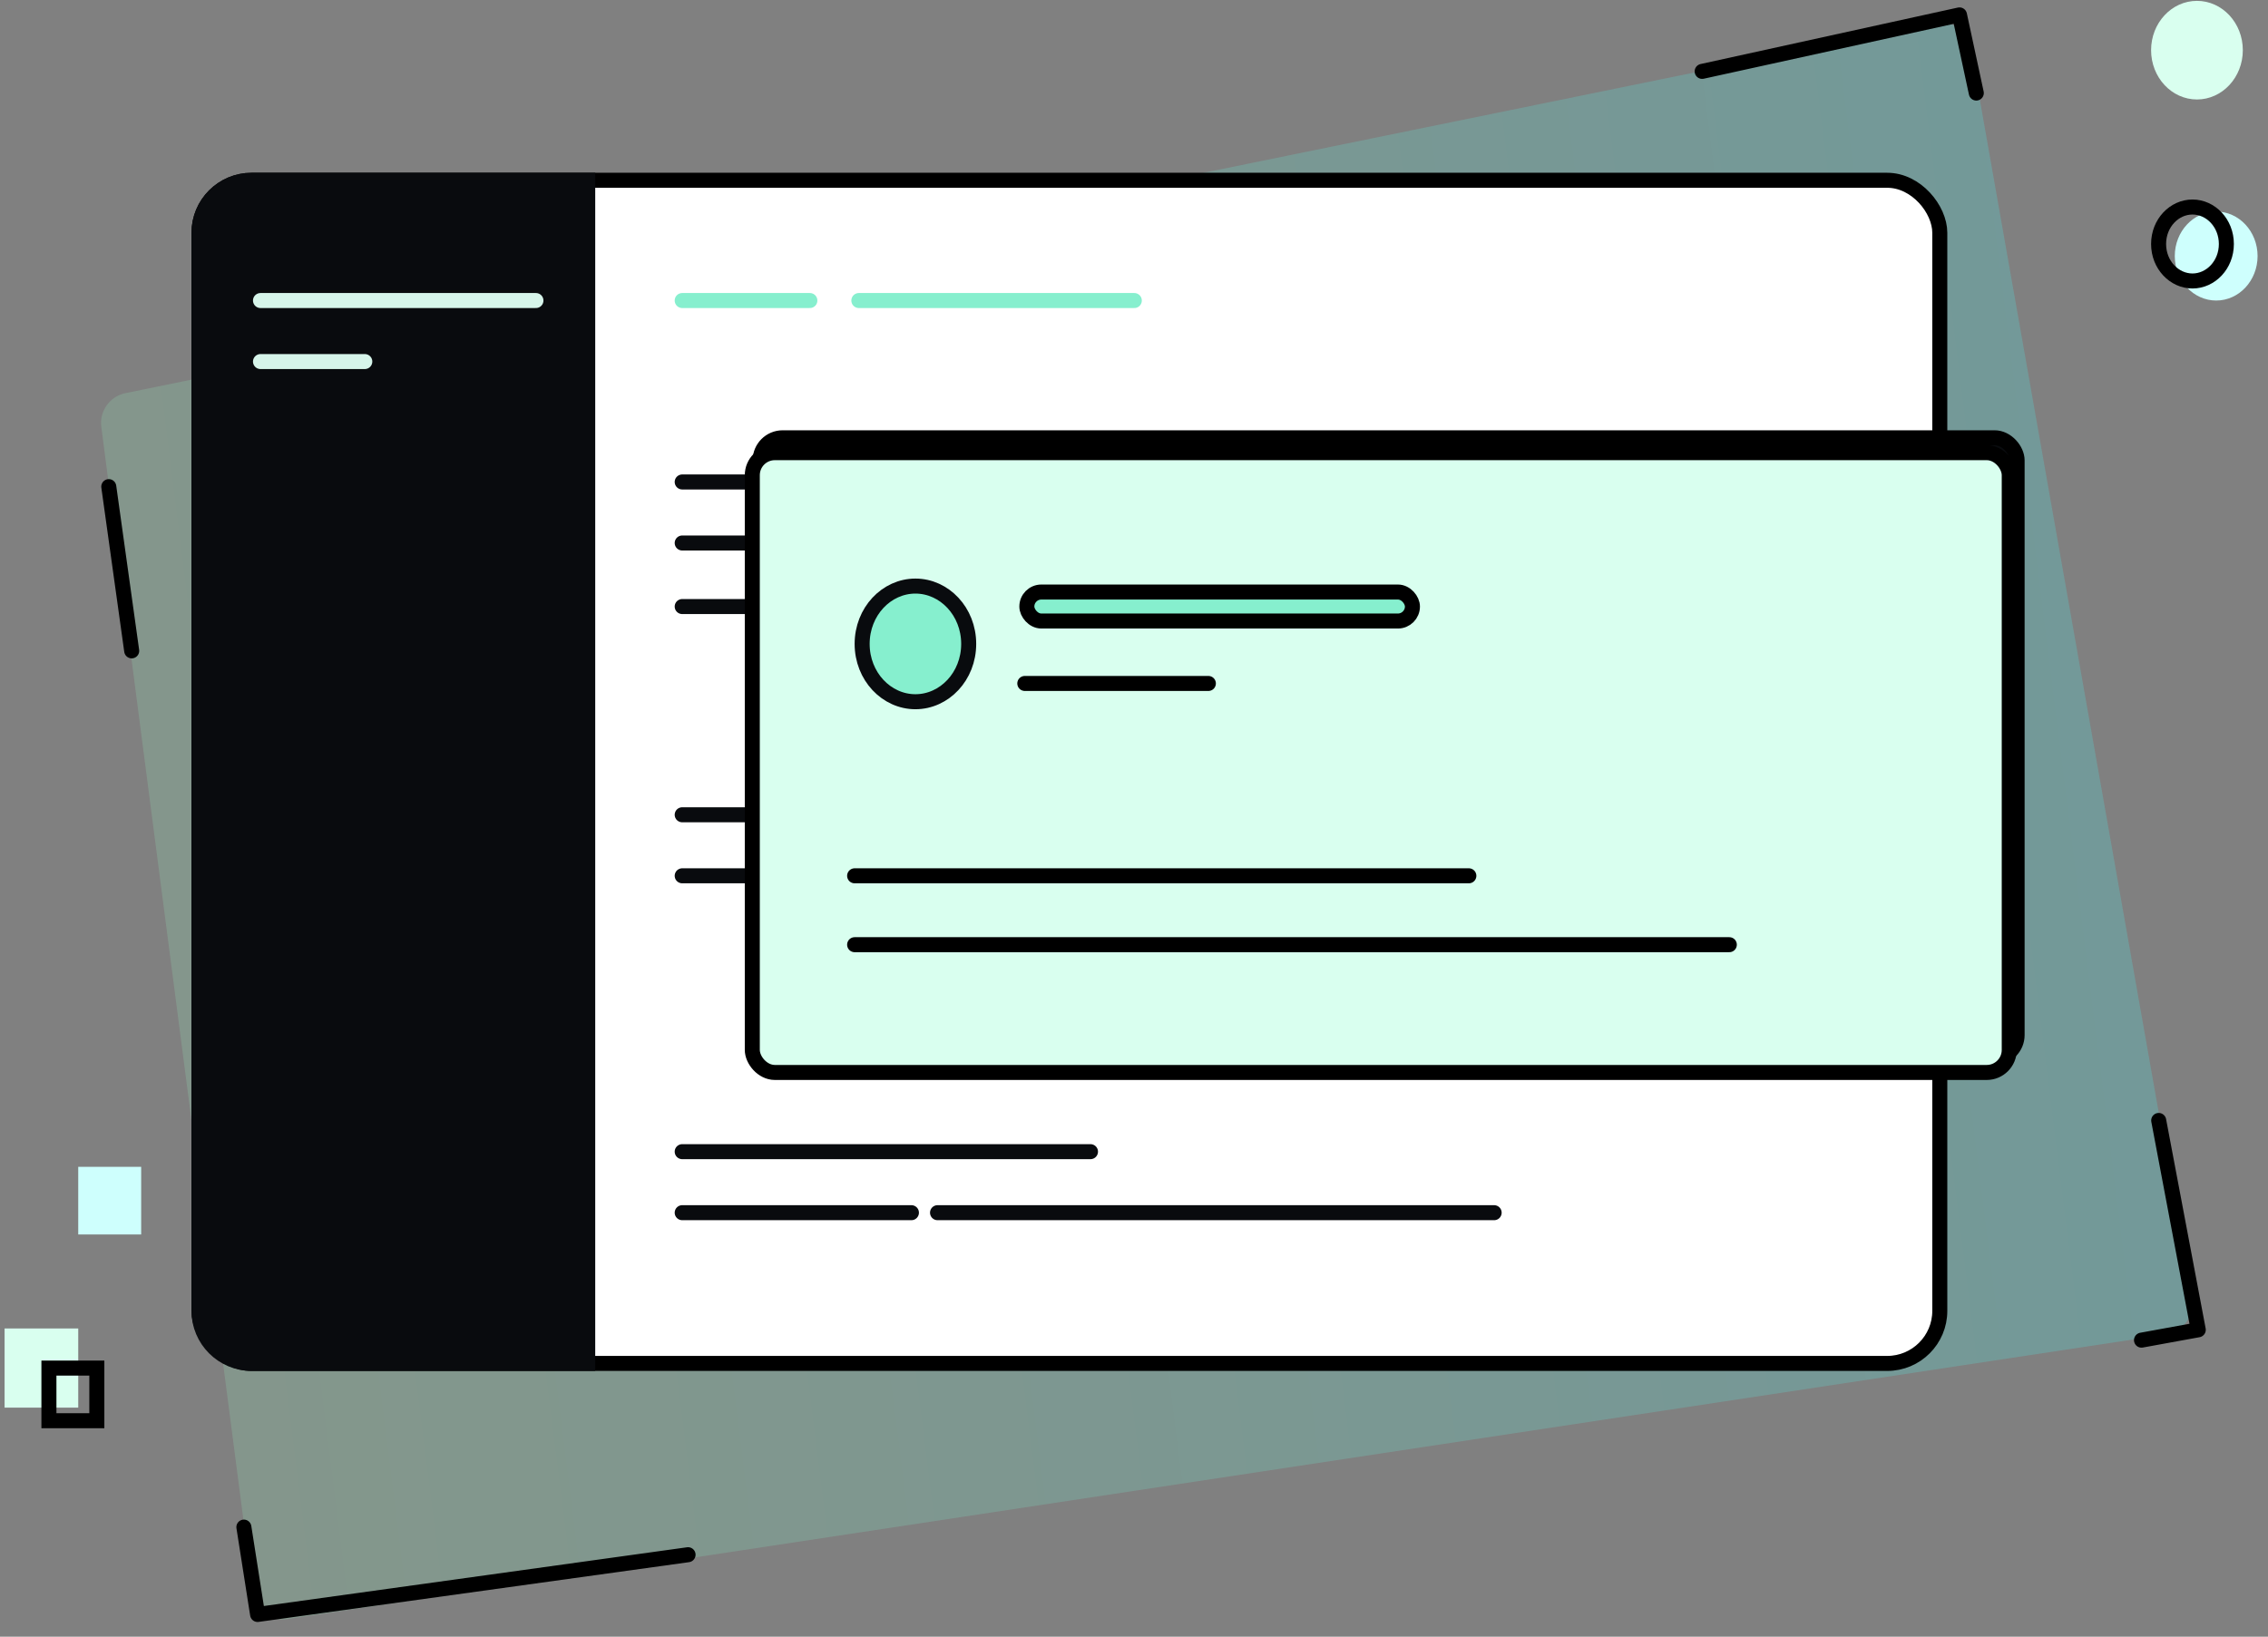 <svg width="151" height="109" viewBox="0 0 151 109" fill="none" xmlns="http://www.w3.org/2000/svg">
<rect x="0" y="0" width="151" height="109" fill="#808080" stroke="none"/>
<path opacity="0.2" d="M6.745 28.43C6.608 27.38 7.312 26.395 8.35 26.183L128.855 1.548C129.949 1.324 131.002 2.039 131.196 3.137L145.917 86.518C146.114 87.634 145.345 88.703 144.224 88.873L19.099 107.838C18.001 108.005 16.989 107.243 16.846 106.142L6.745 28.43Z" fill="url(#paint0_linear_979_26577)"/>
<rect x="13.248" y="12.006" width="115.901" height="78.796" rx="3.5" fill="white" stroke="black"/>
<path d="M113.327 4.754L130.46 0.992L131.579 6.197" stroke="black" stroke-linecap="round" stroke-linejoin="round"/>
<path d="M45.42 36.163H62.419" stroke="#090B0E" stroke-linecap="round" stroke-linejoin="round"/>
<path d="M45.42 40.395H62.419" stroke="#090B0E" stroke-linecap="round" stroke-linejoin="round"/>
<path d="M45.42 58.327H62.419" stroke="#090B0E" stroke-linecap="round" stroke-linejoin="round"/>
<path d="M45.42 80.763H60.681" stroke="#090B0E" stroke-linecap="round" stroke-linejoin="round"/>
<path d="M16.748 12.006H39.129V90.802H16.748C14.816 90.802 13.248 89.235 13.248 87.302V15.506C13.248 13.573 14.816 12.006 16.748 12.006Z" fill="#090B0E" stroke="#090B0E"/>
<rect x="50.61" y="29.156" width="83.686" height="41.277" rx="1.5" fill="#090B0E" stroke="black" stroke-linejoin="round"/>
<path d="M45.42 32.098H90.312" stroke="#090B0E" stroke-linecap="round" stroke-linejoin="round"/>
<path d="M45.42 54.263H90.312" stroke="#090B0E" stroke-linecap="round" stroke-linejoin="round"/>
<path d="M45.42 76.699H72.603" stroke="#090B0E" stroke-linecap="round" stroke-linejoin="round"/>
<path d="M62.419 80.763H99.478" stroke="#090B0E" stroke-linecap="round" stroke-linejoin="round"/>
<rect x="50.087" y="30.147" width="83.686" height="41.277" rx="1.5" fill="#D9FFEF" stroke="black" stroke-linejoin="round"/>
<path d="M64.494 42.883C64.494 45.045 62.873 46.734 60.947 46.734C59.022 46.734 57.4 45.045 57.4 42.883C57.4 40.722 59.022 39.032 60.947 39.032C62.873 39.032 64.494 40.722 64.494 42.883Z" fill="#86EFCE" stroke="#090B0E"/>
<path d="M56.9 62.915L115.135 62.915" stroke="black" stroke-linecap="round" stroke-linejoin="round"/>
<path d="M68.23 45.517H80.451" stroke="black" stroke-linecap="round" stroke-linejoin="round"/>
<path d="M17.343 24.079H24.288" stroke="#D6F5EA" stroke-linecap="round" stroke-linejoin="round"/>
<path d="M17.343 20.015H35.682" stroke="#D6F5EA" stroke-linecap="round" stroke-linejoin="round"/>
<path d="M45.42 20.015H53.919" stroke="#86EFCE" stroke-linecap="round" stroke-linejoin="round"/>
<path d="M57.181 20.015H75.52" stroke="#86EFCE" stroke-linecap="round" stroke-linejoin="round"/>
<path d="M56.9 58.327H97.794" stroke="black" stroke-linecap="round" stroke-linejoin="round"/>
<rect x="68.366" y="39.429" width="25.672" height="1.93" rx="0.965" fill="#86EFCE" stroke="black"/>
<path d="M7.242 32.409L8.768 43.346" stroke="black" stroke-linecap="round" stroke-linejoin="round"/>
<path d="M16.237 101.703L17.15 107.521L45.81 103.542" stroke="black" stroke-linecap="round" stroke-linejoin="round"/>
<path d="M142.578 89.252L146.357 88.563L143.723 74.621" stroke="black" stroke-linecap="round" stroke-linejoin="round"/>
<rect x="0.305" y="88.474" width="4.904" height="5.272" fill="#D9FFEF"/>
<rect x="3.257" y="91.113" width="3.19" height="3.505" stroke="black"/>
<rect x="5.209" y="77.709" width="4.19" height="4.505" fill="#CEFFFD"/>
<ellipse cx="147.55" cy="17.052" rx="2.756" ry="2.963" fill="#CEFFFD"/>
<ellipse cx="146.27" cy="3.341" rx="3.054" ry="3.284" fill="#D9FFEF"/>
<path d="M148.228 16.25C148.228 17.645 147.184 18.713 145.972 18.713C144.76 18.713 143.716 17.645 143.716 16.25C143.716 14.855 144.76 13.787 145.972 13.787C147.184 13.787 148.228 14.855 148.228 16.25Z" stroke="black"/>
<defs>
<linearGradient id="paint0_linear_979_26577" x1="11.063" y1="63.204" x2="141.083" y2="46.905" gradientUnits="userSpaceOnUse">
<stop stop-color="#96F2BC"/>
<stop offset="0.303" stop-color="#7FF5CD"/>
<stop offset="0.935" stop-color="#44FEFA"/>
<stop offset="1" stop-color="#3EFFFF"/>
</linearGradient>
</defs>
</svg>

